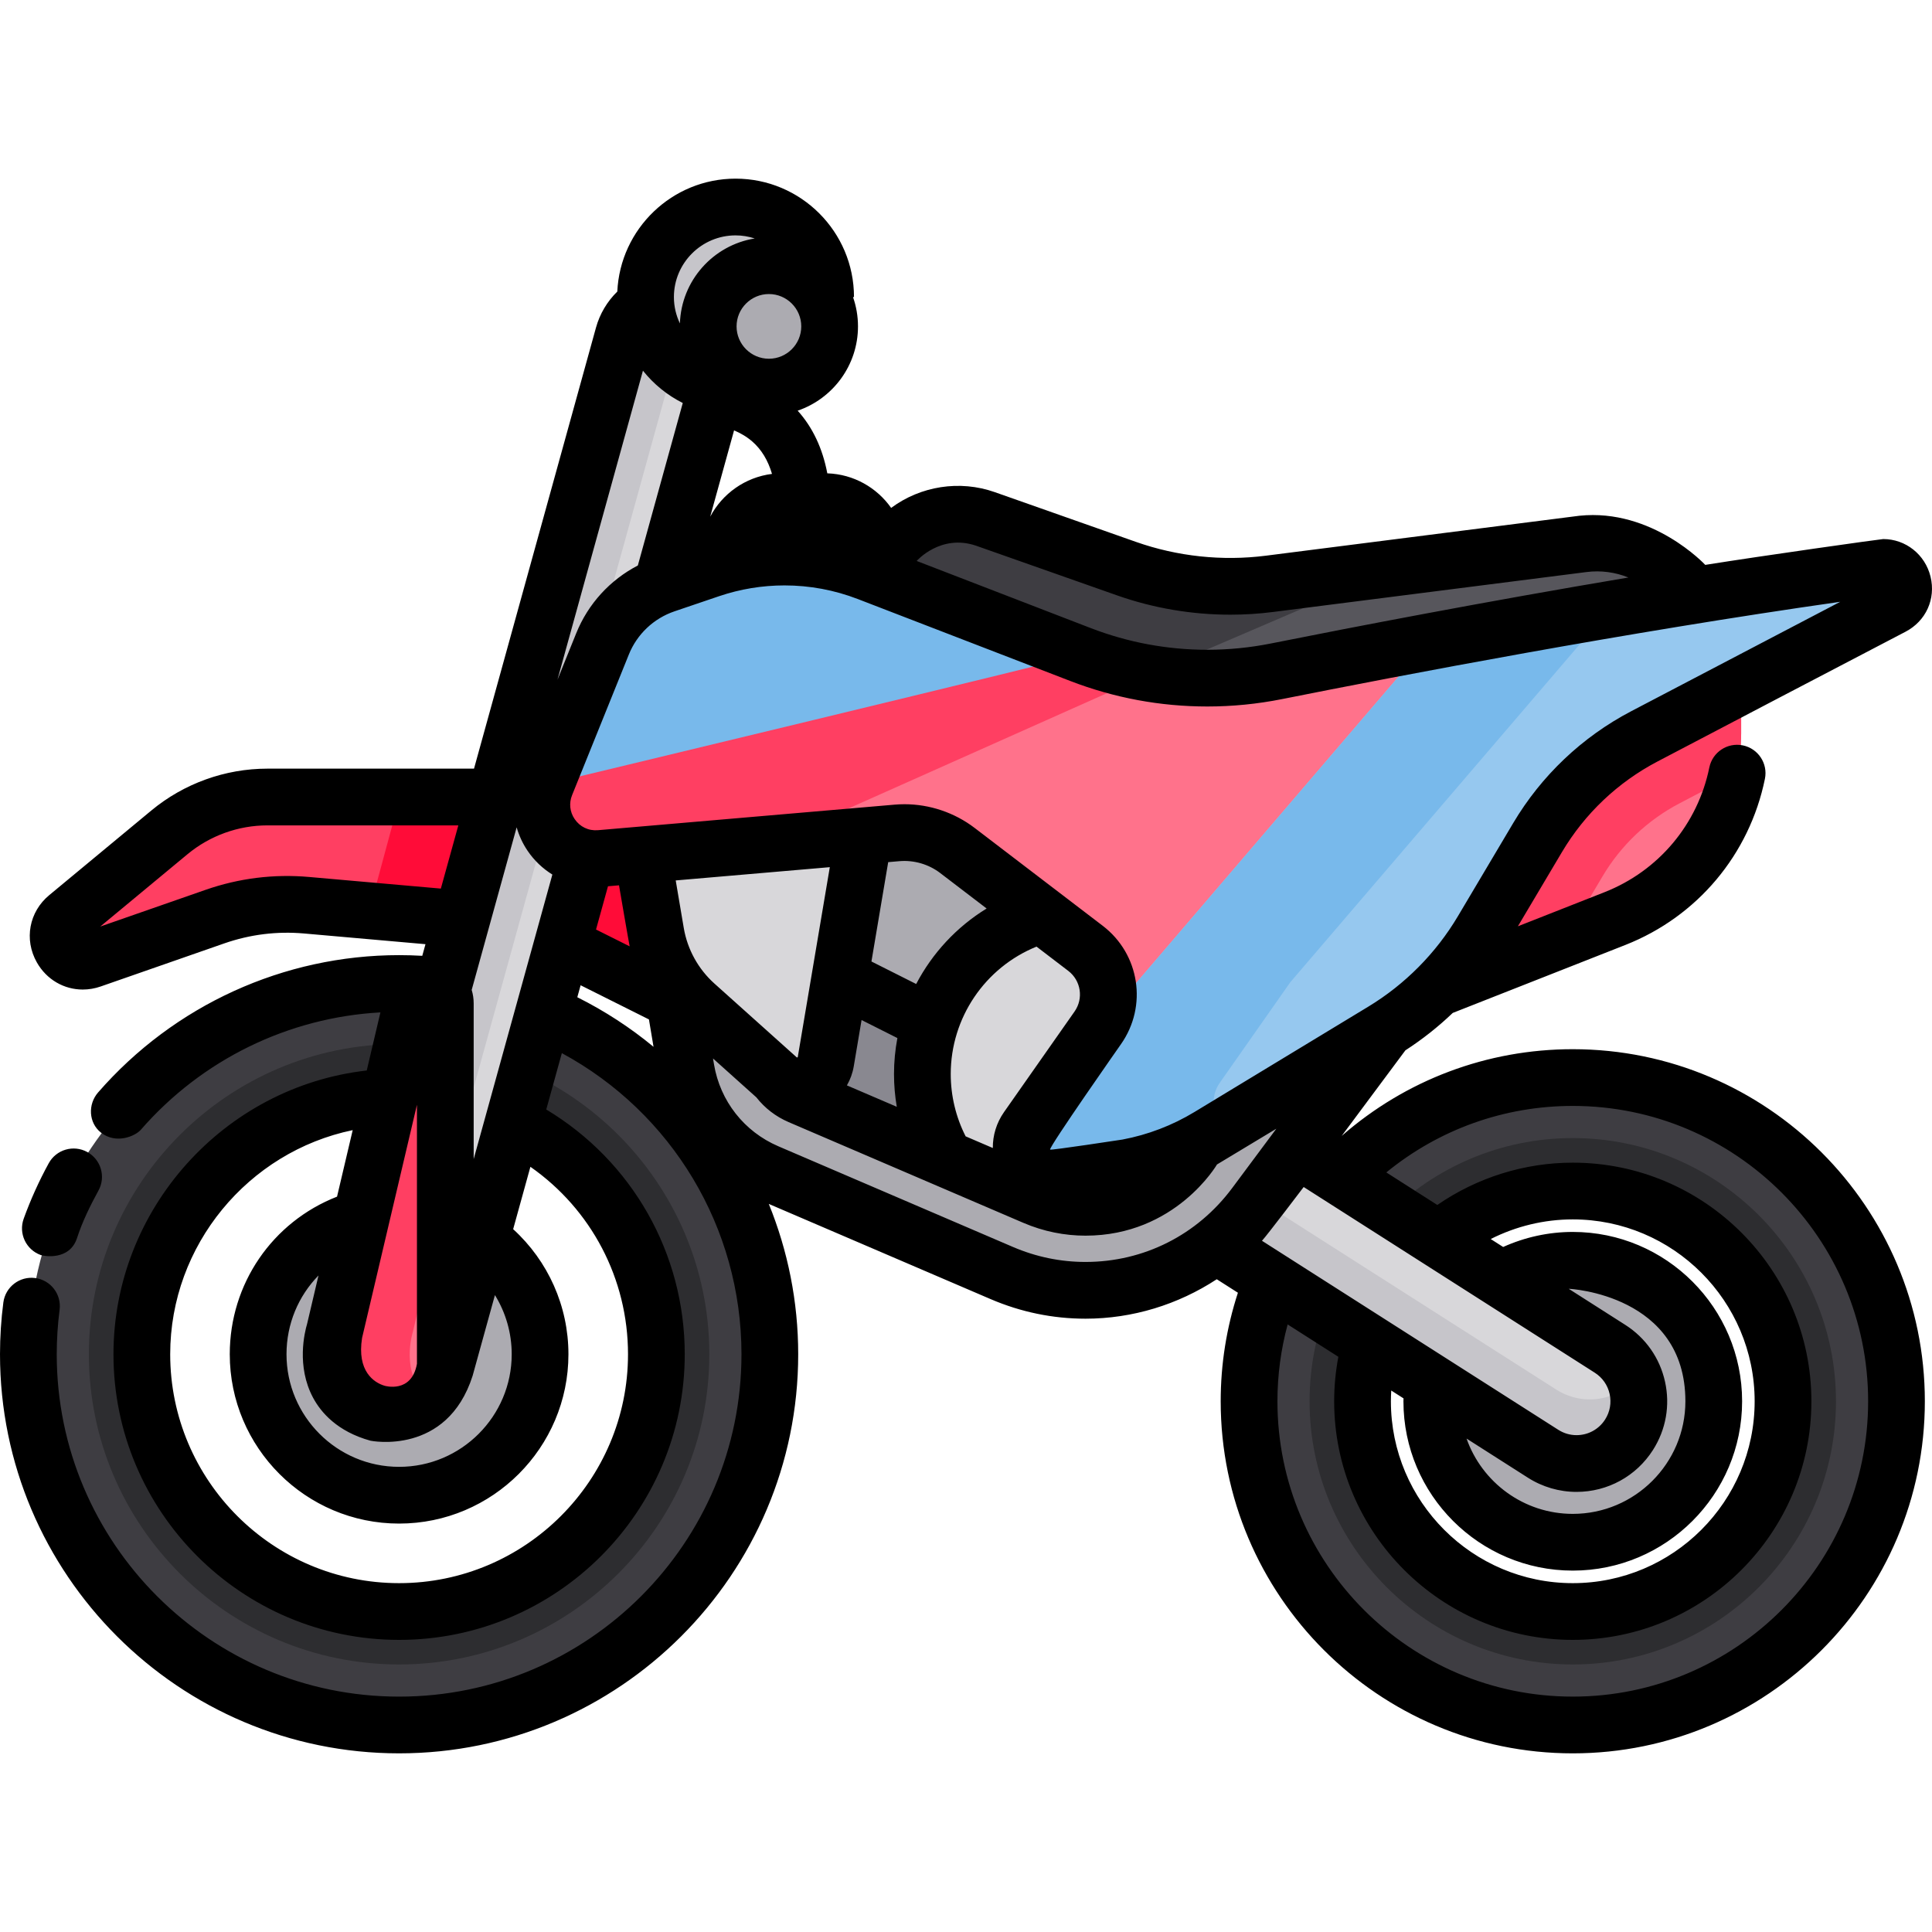 <?xml version="1.0" encoding="iso-8859-1"?>
<!-- Generator: Adobe Illustrator 19.0.0, SVG Export Plug-In . SVG Version: 6.00 Build 0)  -->
<svg xmlns="http://www.w3.org/2000/svg" xmlns:xlink="http://www.w3.org/1999/xlink" version="1.1" id="Layer_1" x="0px" y="0px" viewBox="0 0 512.001 512.001" style="enable-background:new 0 0 512.001 512.001;" xml:space="preserve">
<g>
	<path style="fill:#3E3D42;" d="M416.803,285.565c-47.303,0-85.787,38.484-85.787,85.787s38.484,85.786,85.787,85.786   s85.787-38.484,85.787-85.786C502.59,324.049,464.106,285.565,416.803,285.565z M416.803,427.069   c-30.722,0-55.717-24.995-55.717-55.717s24.995-55.717,55.717-55.717s55.717,24.995,55.717,55.717   C472.52,402.074,447.526,427.069,416.803,427.069z"/>
	<path style="fill:#3E3D42;" d="M105.767,260.639c-54.175,0-98.25,44.074-98.25,98.249s44.075,98.25,98.25,98.25   s98.249-44.075,98.249-98.25S159.942,260.639,105.767,260.639z M105.767,427.069c-37.594,0-68.18-30.585-68.18-68.18   c0-37.594,30.585-68.18,68.18-68.18s68.18,30.585,68.18,68.18C173.947,396.483,143.361,427.069,105.767,427.069z"/>
</g>
<g>
	<path style="fill:#2D2D30;" d="M416.803,301.602c-38.46,0-69.75,31.29-69.75,69.75s31.29,69.749,69.75,69.749   s69.75-31.29,69.75-69.749C486.553,332.893,455.263,301.602,416.803,301.602z M416.803,427.069   c-30.722,0-55.717-24.995-55.717-55.717s24.995-55.717,55.717-55.717s55.717,24.995,55.717,55.717   C472.52,402.074,447.526,427.069,416.803,427.069z"/>
	<path style="fill:#2D2D30;" d="M105.767,276.676c-45.332,0-82.213,36.881-82.213,82.212c0,45.332,36.881,82.213,82.213,82.213   s82.213-36.88,82.213-82.213C187.98,313.557,151.099,276.676,105.767,276.676z M105.767,427.069   c-37.594,0-68.18-30.585-68.18-68.18c0-37.594,30.585-68.18,68.18-68.18s68.18,30.585,68.18,68.18   C173.947,396.483,143.361,427.069,105.767,427.069z"/>
</g>
<g>
	<circle style="fill:#ACABB1;" cx="416.806" cy="371.351" r="37.357"/>
	<circle style="fill:#ACABB1;" cx="105.765" cy="358.892" r="37.357"/>
</g>
<path style="fill:#57565C;" d="M218.8,162.048l19.497-19.389c5.987-5.953,14.852-7.954,22.816-5.149l37.453,13.194  c12.123,4.271,25.076,5.648,37.826,4.024l83.116-10.589c9.31-1.186,18.631,2.099,25.14,8.86l8.713,9.05l-149.556,49.17  L218.8,162.048z"/>
<path style="fill:#3E3D42;" d="M304.998,178.504l65.55-28.128l-34.157,4.351c-12.75,1.625-25.703,0.247-37.826-4.024l-37.453-13.194  c-7.963-2.806-16.829-0.804-22.816,5.149l-19.497,19.389l66.904,38.699L304.998,178.504z"/>
<path style="fill:#FF3F62;" d="M213.464,251.584l-65.584-40.367H70.868c-9.483,0-18.667,3.312-25.968,9.364l-27.061,22.434  c-5.661,4.693-0.56,13.731,6.383,11.31l32.723-11.407c7.796-2.717,16.08-3.748,24.304-3.023l57.087,5.034l51.255,25.636  c7.384,3.694,13.899,8.914,19.113,15.314l21.888,26.867c4.645,5.701,13.725,0.678,11.364-6.286l-11.286-33.289  C227.625,264.189,221.54,256.555,213.464,251.584z"/>
<path style="fill:#FF0C38;" d="M230.67,273.17c-3.045-8.981-9.13-16.616-17.206-21.586l-65.584-40.367h-41.889l-8.146,30.141  l40.492,3.57l51.255,25.636c7.384,3.694,13.899,8.914,19.113,15.314l21.888,26.866c4.644,5.701,13.725,0.678,11.364-6.286  L230.67,273.17z"/>
<path style="fill:#D8D7DA;" d="M218.531,172.31h-11.263c-7.718,0-14.033-6.315-14.033-14.033v-11.324  c0-7.718,6.315-14.033,14.033-14.033h11.263c7.718,0,14.033,6.315,14.033,14.033v11.324  C232.563,165.996,226.249,172.31,218.531,172.31z"/>
<path style="fill:#FF728B;" d="M372.927,265.109l55.055-21.679c20.179-7.946,33.445-27.427,33.445-49.114v-25.671l-69.28,23.094  L372.927,265.109z"/>
<path style="fill:#D8D7DA;" d="M417.791,387.849c-3.035,0-6.107-0.837-8.856-2.591l-91.639-58.458  c-7.681-4.899-9.935-15.097-5.036-22.778c4.899-7.681,15.099-9.935,22.778-5.036l91.639,58.458  c7.681,4.899,9.935,15.097,5.036,22.778C428.567,385.155,423.236,387.849,417.791,387.849z"/>
<path style="fill:#C6C5CA;" d="M421.299,370.858c-3.035,0-6.107-0.837-8.856-2.591l-91.639-58.458  c-3.177-2.027-5.41-4.966-6.607-8.254c-0.708,0.749-1.361,1.569-1.936,2.47c-4.899,7.681-2.645,17.878,5.036,22.778l91.639,58.458  c2.748,1.754,5.82,2.591,8.856,2.591c5.446,0,10.777-2.695,13.922-7.627c2.871-4.5,3.269-9.86,1.575-14.517  C430.12,369.056,425.748,370.858,421.299,370.858z"/>
<path style="fill:#898890;" d="M184.766,239.806c-0.458,0.868,15.67,55.321,15.67,55.321l81.192,37.37l56.083-37.37L184.766,239.806  z"/>
<path style="fill:#ACABB1;" d="M212.9,255.515c2.199-1.646,59.195,29.124,59.195,29.124l51.931-56.611l-101.78-33.055L212.9,255.515  z"/>
<circle style="fill:#D8D7DA;" cx="288.399" cy="284.64" r="43.963"/>
<path style="fill:#ACABB1;" d="M287.681,341.951c-7.445,0-14.985-1.489-22.198-4.584l-62.196-26.691  c-11.397-4.891-19.426-15.112-21.478-27.343l-10.545-62.832l21.69-3.64l10.544,62.833c0.809,4.818,3.971,8.846,8.462,10.772  l62.196,26.69c14.56,6.247,31.334,1.734,40.792-10.975l40.336-54.201l17.644,13.13l-40.336,54.201  C321.717,333.922,304.96,341.951,287.681,341.951z"/>
<g>
	<path style="fill:#D8D7DA;" d="M168.138,213.78l5.657,33.403c1.246,7.356,4.948,14.073,10.503,19.053l21.815,19.56   c4.515,4.048,11.721,1.529,12.73-4.451l12.385-73.441L168.138,213.78z"/>
	<path style="fill:#D8D7DA;" d="M101.1,372.138c-7.317-2.024-11.608-9.596-9.584-16.913l73.678-266.417   c2.024-7.318,9.596-11.607,16.913-9.584c7.317,2.024,11.608,9.596,9.584,16.913l-73.678,266.417   C114.424,374.859,102.326,372.476,101.1,372.138z"/>
</g>
<path style="fill:#C6C5CA;" d="M106.267,357.876l73.678-266.417c1.166-4.215,4.177-7.415,7.914-8.993  c-1.576-1.485-3.521-2.624-5.753-3.242c-7.317-2.023-14.89,2.267-16.913,9.585L91.515,355.224  c-2.023,7.317,2.267,14.89,9.584,16.913c0.698,0.192,4.912,1.043,9.078-0.521C106.536,368.236,104.852,362.996,106.267,357.876z"/>
<path style="fill:#FF728B;" d="M118.014,362.553v-96.638c0-5.223-7.483-6.092-8.68-1.007l-20.697,87.933  c0,0-5.591,16.992,11.547,21.718C100.182,374.559,113.653,377.859,118.014,362.553z"/>
<path style="fill:#FF3F62;" d="M109.445,352.841l8.568-36.402v-50.523c0-5.223-7.483-6.092-8.68-1.007l-20.697,87.933  c0,0-5.591,16.992,11.547,21.718c0,0,7.691,1.878,13.331-3.806C105.773,364.008,109.445,352.841,109.445,352.841z"/>
<path style="fill:#FF728B;" d="M230.058,151.752l56.26,21.7c16.545,6.382,34.557,7.924,51.947,4.451  c35.274-7.044,100.279-19.412,159.97-27.471c6.097-0.823,8.723,7.477,3.268,10.321c-20.511,10.691-47.989,25.087-65.769,34.41  c-11.724,6.147-21.504,15.426-28.263,26.808l-14.661,24.693c-6.453,10.868-15.483,19.98-26.292,26.531l-46.058,27.914  c-6.651,4.031-13.972,6.833-21.615,8.273l-17.784,3.351c-7.754,1.461-13.362-7.237-8.831-13.697l18.689-26.65  c4.742-6.762,3.304-16.06-3.26-21.074l-33.94-25.926c-4.568-3.489-10.273-5.15-15.999-4.657l-78.604,6.768  c-10.625,0.915-18.474-9.704-14.484-19.593l15.04-37.269c2.995-7.422,9.077-13.171,16.656-15.745l11.767-3.995  C201.754,146.259,216.603,146.562,230.058,151.752z"/>
<path style="fill:#FF3F62;" d="M461.426,194.316v-25.671l-69.28,23.094l-19.22,73.37l42.087-16.572l9.696-16.33  c4.865-8.195,11.898-14.865,20.334-19.289c4.223-2.214,9.474-4.968,15.306-8.023C461.052,201.457,461.426,197.919,461.426,194.316z"/>
<path style="fill:#96C8EF;" d="M498.236,150.433c-41.223,5.566-84.976,13.186-119.725,19.689L290.92,272.386l-18.689,26.65  c-4.53,6.46,1.078,15.157,8.831,13.697l17.784-3.351c7.643-1.44,14.965-4.242,21.615-8.273l46.058-27.914  c10.809-6.551,19.839-15.663,26.292-26.531l14.661-24.692c6.759-11.382,16.537-20.661,28.262-26.808  c17.78-9.323,45.259-23.719,65.769-34.41C506.959,157.91,504.333,149.609,498.236,150.433z"/>
<path style="fill:#78B9EB;" d="M323.26,286.941l18.689-26.65l84.603-98.778c-17.039,2.91-33.35,5.859-48.042,8.608l-87.591,102.265  l-18.688,26.65c-4.53,6.46,1.078,15.157,8.831,13.697l17.783-3.351c7.643-1.44,14.965-4.242,21.615-8.273l4.166-2.525  C321.543,295.814,320.45,290.947,323.26,286.941z"/>
<circle style="fill:#C6C5CA;" cx="194.942" cy="78.722" r="23.862"/>
<circle style="fill:#ACABB1;" cx="203.772" cy="86.5" r="16.087"/>
<path style="fill:#FF3F62;" d="M304.998,178.504c-6.355-1.03-12.616-2.712-18.68-5.052l-56.26-21.7  c-13.454-5.19-28.304-5.493-41.959-0.857l-11.767,3.995c-7.58,2.573-13.661,8.321-16.656,15.745l-15.04,37.269  c-3.99,9.889,3.859,20.508,14.484,19.593l44.654-3.844L305,178.506L304.998,178.504z"/>
<path style="fill:#78B9EB;" d="M230.058,151.752c-13.455-5.19-28.304-5.493-41.959-0.857l-11.768,3.995  c-7.58,2.573-13.661,8.322-16.656,15.745l-15.041,37.269c0,0,142.374-34.185,141.683-34.452L230.058,151.752z"/>
<path d="M10.79,332.595c0.845,0.307,7.663,1.541,9.627-4.508c1.418-4.367,3.476-8.554,5.686-12.593  c1.993-3.642,0.656-8.21-2.987-10.203c-3.641-1.992-8.21-0.656-10.203,2.987c-2.577,4.711-4.809,9.653-6.632,14.69  C4.866,326.871,6.886,331.181,10.79,332.595z"/>
<path d="M416.803,278.048c-22.707,0-44.234,8.131-61.237,22.981l16.875-22.676c4.491-2.901,8.696-6.228,12.554-9.917l45.74-18.011  c19.059-7.504,32.886-23.963,36.987-44.023c0.832-4.067-1.792-8.04-5.86-8.871c-4.067-0.831-8.04,1.792-8.871,5.86  c-3.077,15.058-13.457,27.412-27.765,33.045l-22.97,9.045l11.679-19.671c6.051-10.192,14.796-18.487,25.289-23.989  c19.023-9.974,45.873-24.038,65.754-34.401c5.416-2.824,8.081-8.696,6.631-14.615c-1.435-5.858-6.591-9.948-12.54-9.948  c-0.607,0-32.087,4.435-47.159,6.844c0,0-13.985-15.029-33.353-13.02l-83.116,10.589c-11.529,1.468-23.416,0.204-34.379-3.656  l-37.452-13.195c-9.292-3.273-19.656-1.605-27.448,4.184c-3.773-5.369-9.926-8.932-16.917-9.163  c-1.262-6.638-3.885-12.19-7.853-16.606c9.287-3.177,15.985-11.987,15.985-22.337c0-2.723-0.469-5.337-1.321-7.773h0.261  c0-17.303-14.077-31.38-31.38-31.38c-16.814,0-30.578,13.294-31.343,29.923c-2.673,2.613-4.642,5.905-5.647,9.538l-32.327,116.894  H70.868c-11.21,0-22.135,3.94-30.765,11.095l-27.061,22.434c-5.347,4.433-6.699,11.755-3.284,17.804  c2.59,4.589,7.223,7.209,12.172,7.209c1.576,0,3.183-0.266,4.767-0.818l32.723-11.407c6.836-2.384,13.959-3.268,21.17-2.632  l32.167,2.836l-0.852,3.081c-2.045-0.117-4.095-0.178-6.136-0.178c-30.566,0-59.645,13.266-79.782,36.396  c-2.726,3.132-2.516,8.022,0.734,10.607c4.011,3.189,9.119,0.973,10.606-0.734c16.189-18.595,39.104-29.76,63.488-31.098  l-3.624,15.398c-37.865,4.302-67.121,36.777-67.121,75.198c0,41.74,33.958,75.697,75.698,75.697s75.696-33.958,75.696-75.697  c0-26.773-13.937-51.178-36.7-64.862l4.131-14.938c29.169,15.778,47.604,46.24,47.604,79.8c0,50.03-40.702,90.732-90.731,90.732  c-50.03,0-90.732-40.702-90.732-90.732c0-3.938,0.256-7.9,0.76-11.775c0.536-4.117-2.366-7.889-6.484-8.425  c-4.118-0.541-7.889,2.366-8.425,6.484C0.298,349.689,0,354.303,0,358.889c0,58.32,47.447,105.767,105.767,105.767  s105.766-47.447,105.766-105.767c0-13.943-2.743-27.422-7.793-39.837l58.778,25.223c8.031,3.446,16.496,5.193,25.162,5.193  c12.442,0,24.535-3.739,34.777-10.455l5.604,3.575c-3.013,9.262-4.563,18.905-4.563,28.766c0,51.448,41.856,93.303,93.304,93.303  s93.304-41.856,93.304-93.303C510.108,319.905,468.252,278.048,416.803,278.048z M368.696,368.507l3.254,2.076  c-0.004,0.257-0.023,0.513-0.023,0.769c0,24.745,20.131,44.876,44.876,44.876c24.745,0,44.876-20.132,44.876-44.876  c0-24.744-20.132-44.876-44.876-44.876c-6.383,0-12.675,1.383-18.449,3.986l-3.298-2.103c6.706-3.394,14.169-5.206,21.746-5.206  c26.578,0,48.2,21.622,48.2,48.2s-21.622,48.199-48.2,48.199s-48.2-21.622-48.2-48.199  C368.604,370.402,368.641,369.453,368.696,368.507z M441.252,366.169c-1.384-6.263-5.125-11.611-10.532-15.061l-14.99-9.562  c0.358-0.013,30.915,1.611,30.915,29.806c0,16.455-13.387,29.841-29.841,29.841c-12.991,0-24.063-8.346-28.151-19.956l16.24,10.359  c3.866,2.467,8.327,3.771,12.899,3.771c8.252,0,15.826-4.151,20.259-11.101C441.5,378.858,442.636,372.431,441.252,366.169z   M422.634,363.783c2.022,1.29,3.42,3.29,3.938,5.631c0.517,2.341,0.092,4.744-1.198,6.766c-1.658,2.6-4.493,4.152-7.584,4.152  c-1.701,0-3.365-0.488-4.812-1.411l-78.541-50.101c1.469-1.599,11.051-14.248,11.051-14.248L422.634,363.783z M432.243,188.506  c-12.961,6.796-23.761,17.041-31.234,29.629l-14.661,24.692c-5.802,9.772-14.006,18.05-23.724,23.939l-46.058,27.914  c-5.9,3.576-12.33,6.037-19.11,7.315c0,0-19.039,2.912-19.17,2.66c-0.346-0.665,18.792-27.952,18.792-27.952  c7.082-10.098,4.951-23.875-4.85-31.364l-33.94-25.926c-5.306-4.053-11.905-6.286-18.58-6.286c-0.873,0-1.757,0.038-2.627,0.113  l-78.605,6.767c-2.525,0.215-4.803-0.89-6.206-2.971c-1.277-1.892-1.518-4.196-0.661-6.32l15.041-37.27  c2.178-5.398,6.589-9.567,12.101-11.439l11.767-3.995c5.61-1.904,11.458-2.871,17.381-2.871c6.678,0,13.225,1.219,19.456,3.622  l56.26,21.7c11.64,4.489,23.867,6.766,36.341,6.766c6.626,0,13.283-0.659,19.784-1.957c31.659-6.323,91.251-17.715,147.943-25.789  C469.485,168.989,448.134,180.174,432.243,188.506z M135.608,358.889c0,16.455-13.386,29.841-29.841,29.841  s-29.841-13.386-29.841-29.841c0-8.047,3.161-15.44,8.477-20.871l-3.025,12.854c-0.641,2.156-2.887,11.191,1.591,19.546  c2.063,3.85,6.377,8.95,15.216,11.387c0.07,0.02,20.253,4.096,27.06-17.194c0.006-0.018,5.918-21.398,5.918-21.398  C134.028,347.857,135.608,353.263,135.608,358.889z M139.803,225.447c1.749,2.592,4.007,4.723,6.579,6.321l-20.852,75.4v-41.253  c0-1.251-0.184-2.452-0.527-3.576l11.916-43.087C137.542,221.426,138.503,223.519,139.803,225.447z M110.496,292.778v68.642  c-1.417,7.963-8.549,5.827-8.549,5.827c-2.857-0.826-7.402-3.877-5.994-12.683L110.496,292.778z M161.124,234.869l2.919-0.252  c0,0,2.641,15.395,2.822,16.173l-8.912-4.457L161.124,234.869z M181.207,245.927l-2.135-12.603l40.837-3.515l-8.501,50.372  c-0.032,0.041-0.155,0.083-0.277,0.02l-21.815-19.56C185.045,256.809,182.165,251.584,181.207,245.927z M242.797,260.77  l-11.855-5.965l4.44-26.33l2.986-0.257c3.83-0.328,7.738,0.809,10.791,3.14l12.309,9.403  C253.493,245.66,247.07,252.61,242.797,260.77z M226.255,282.595l2.07-12.275l9.493,4.776c-0.585,3.108-0.898,6.298-0.898,9.543  c0,2.919,0.25,5.819,0.736,8.673l-13.217-5.672C225.323,286.101,225.951,284.401,226.255,282.595z M255.904,301.142  c-2.585-5.086-3.949-10.746-3.949-16.504c0-14.896,9.06-28.226,22.735-33.774l8.406,6.422c3.371,2.575,4.104,7.311,1.668,10.784  l-18.689,26.65c-2.001,2.853-2.997,6.179-2.967,9.515L255.904,301.142z M188.213,136.917l6.321-22.856  c1.718,0.719,3.366,1.669,4.826,2.939c2.421,2.106,4.166,4.979,5.23,8.588C197.477,126.476,191.432,130.831,188.213,136.917z   M258.616,144.6l37.453,13.194c9.601,3.382,19.793,5.105,29.977,5.104c3.776,0,7.553-0.237,11.296-0.714l83.116-10.589  c3.792-0.485,7.615,0.046,11.094,1.449c-38.122,6.417-73.004,13.142-94.758,17.487c-5.534,1.106-11.199,1.666-16.839,1.666  c-10.617,0-21.024-1.937-30.931-5.759l-46.098-17.78C242.926,148.658,249.237,141.439,258.616,144.6z M203.771,95.069  c-4.727,0-8.572-3.845-8.572-8.572c0-4.726,3.845-8.572,8.572-8.572c4.726,0,8.572,3.845,8.572,8.572  C212.343,91.223,208.497,95.069,203.771,95.069z M194.938,62.379c1.77,0,3.472,0.292,5.07,0.815  c-10.981,1.767-19.449,11.135-19.824,22.517c-1.009-2.122-1.591-4.485-1.591-6.987C178.593,69.712,185.925,62.379,194.938,62.379z   M170.387,98.234c2.842,3.569,6.442,6.505,10.556,8.565l-11.91,43.063c-7.363,3.822-13.181,10.155-16.33,17.96l-4.963,12.297  L170.387,98.234z M81.91,232.406c-9.347-0.823-18.58,0.324-27.439,3.413l-27.907,9.729l23.134-19.178  c5.939-4.923,13.456-7.635,21.17-7.635h50.595l-4.633,16.751L81.91,232.406z M166.429,358.889c0,33.45-27.213,60.663-60.662,60.663  c-33.45,0-60.663-27.213-60.663-60.663c0-28.931,20.697-53.649,48.364-59.392l-4.15,17.628  c-17.138,6.71-28.429,23.087-28.429,41.764c0,24.745,20.132,44.876,44.876,44.876s44.876-20.132,44.876-44.876  c0-12.734-5.389-24.704-14.65-33.147l4.571-16.528C156.696,320.497,166.429,338.868,166.429,358.889z M152.992,264.276l0.878-3.173  l18.106,9.056l1.219,7.259C167.057,272.343,160.294,267.925,152.992,264.276z M268.447,330.458l-62.196-26.691  c-9.037-3.878-15.403-11.983-17.029-21.679l-0.265-1.578l11.479,10.293c2.227,2.842,5.141,5.104,8.56,6.57l62.196,26.69  c5.351,2.296,10.945,3.402,16.469,3.402c23.887,0,34.858-18.868,34.858-18.868c0.615-0.349,15.726-9.476,15.726-9.476l-11.684,15.7  c-9.274,12.463-23.446,19.61-38.879,19.61C281.066,334.433,274.595,333.096,268.447,330.458z M416.803,449.621  c-43.158,0-78.269-35.111-78.269-78.268c0-6.945,0.922-13.758,2.705-20.36l13.439,8.573c-0.733,3.873-1.11,7.82-1.11,11.787  c0,34.868,28.367,63.234,63.235,63.234s63.235-28.367,63.235-63.234c0-34.868-28.367-63.235-63.235-63.235  c-12.821,0-25.387,3.957-35.898,11.213l-13.518-8.624c13.944-11.408,31.232-17.625,49.418-17.625  c43.158,0,78.269,35.111,78.269,78.269C495.073,414.51,459.961,449.621,416.803,449.621z"/>
<g>
</g>
<g>
</g>
<g>
</g>
<g>
</g>
<g>
</g>
<g>
</g>
<g>
</g>
<g>
</g>
<g>
</g>
<g>
</g>
<g>
</g>
<g>
</g>
<g>
</g>
<g>
</g>
<g>
</g>
</svg>
